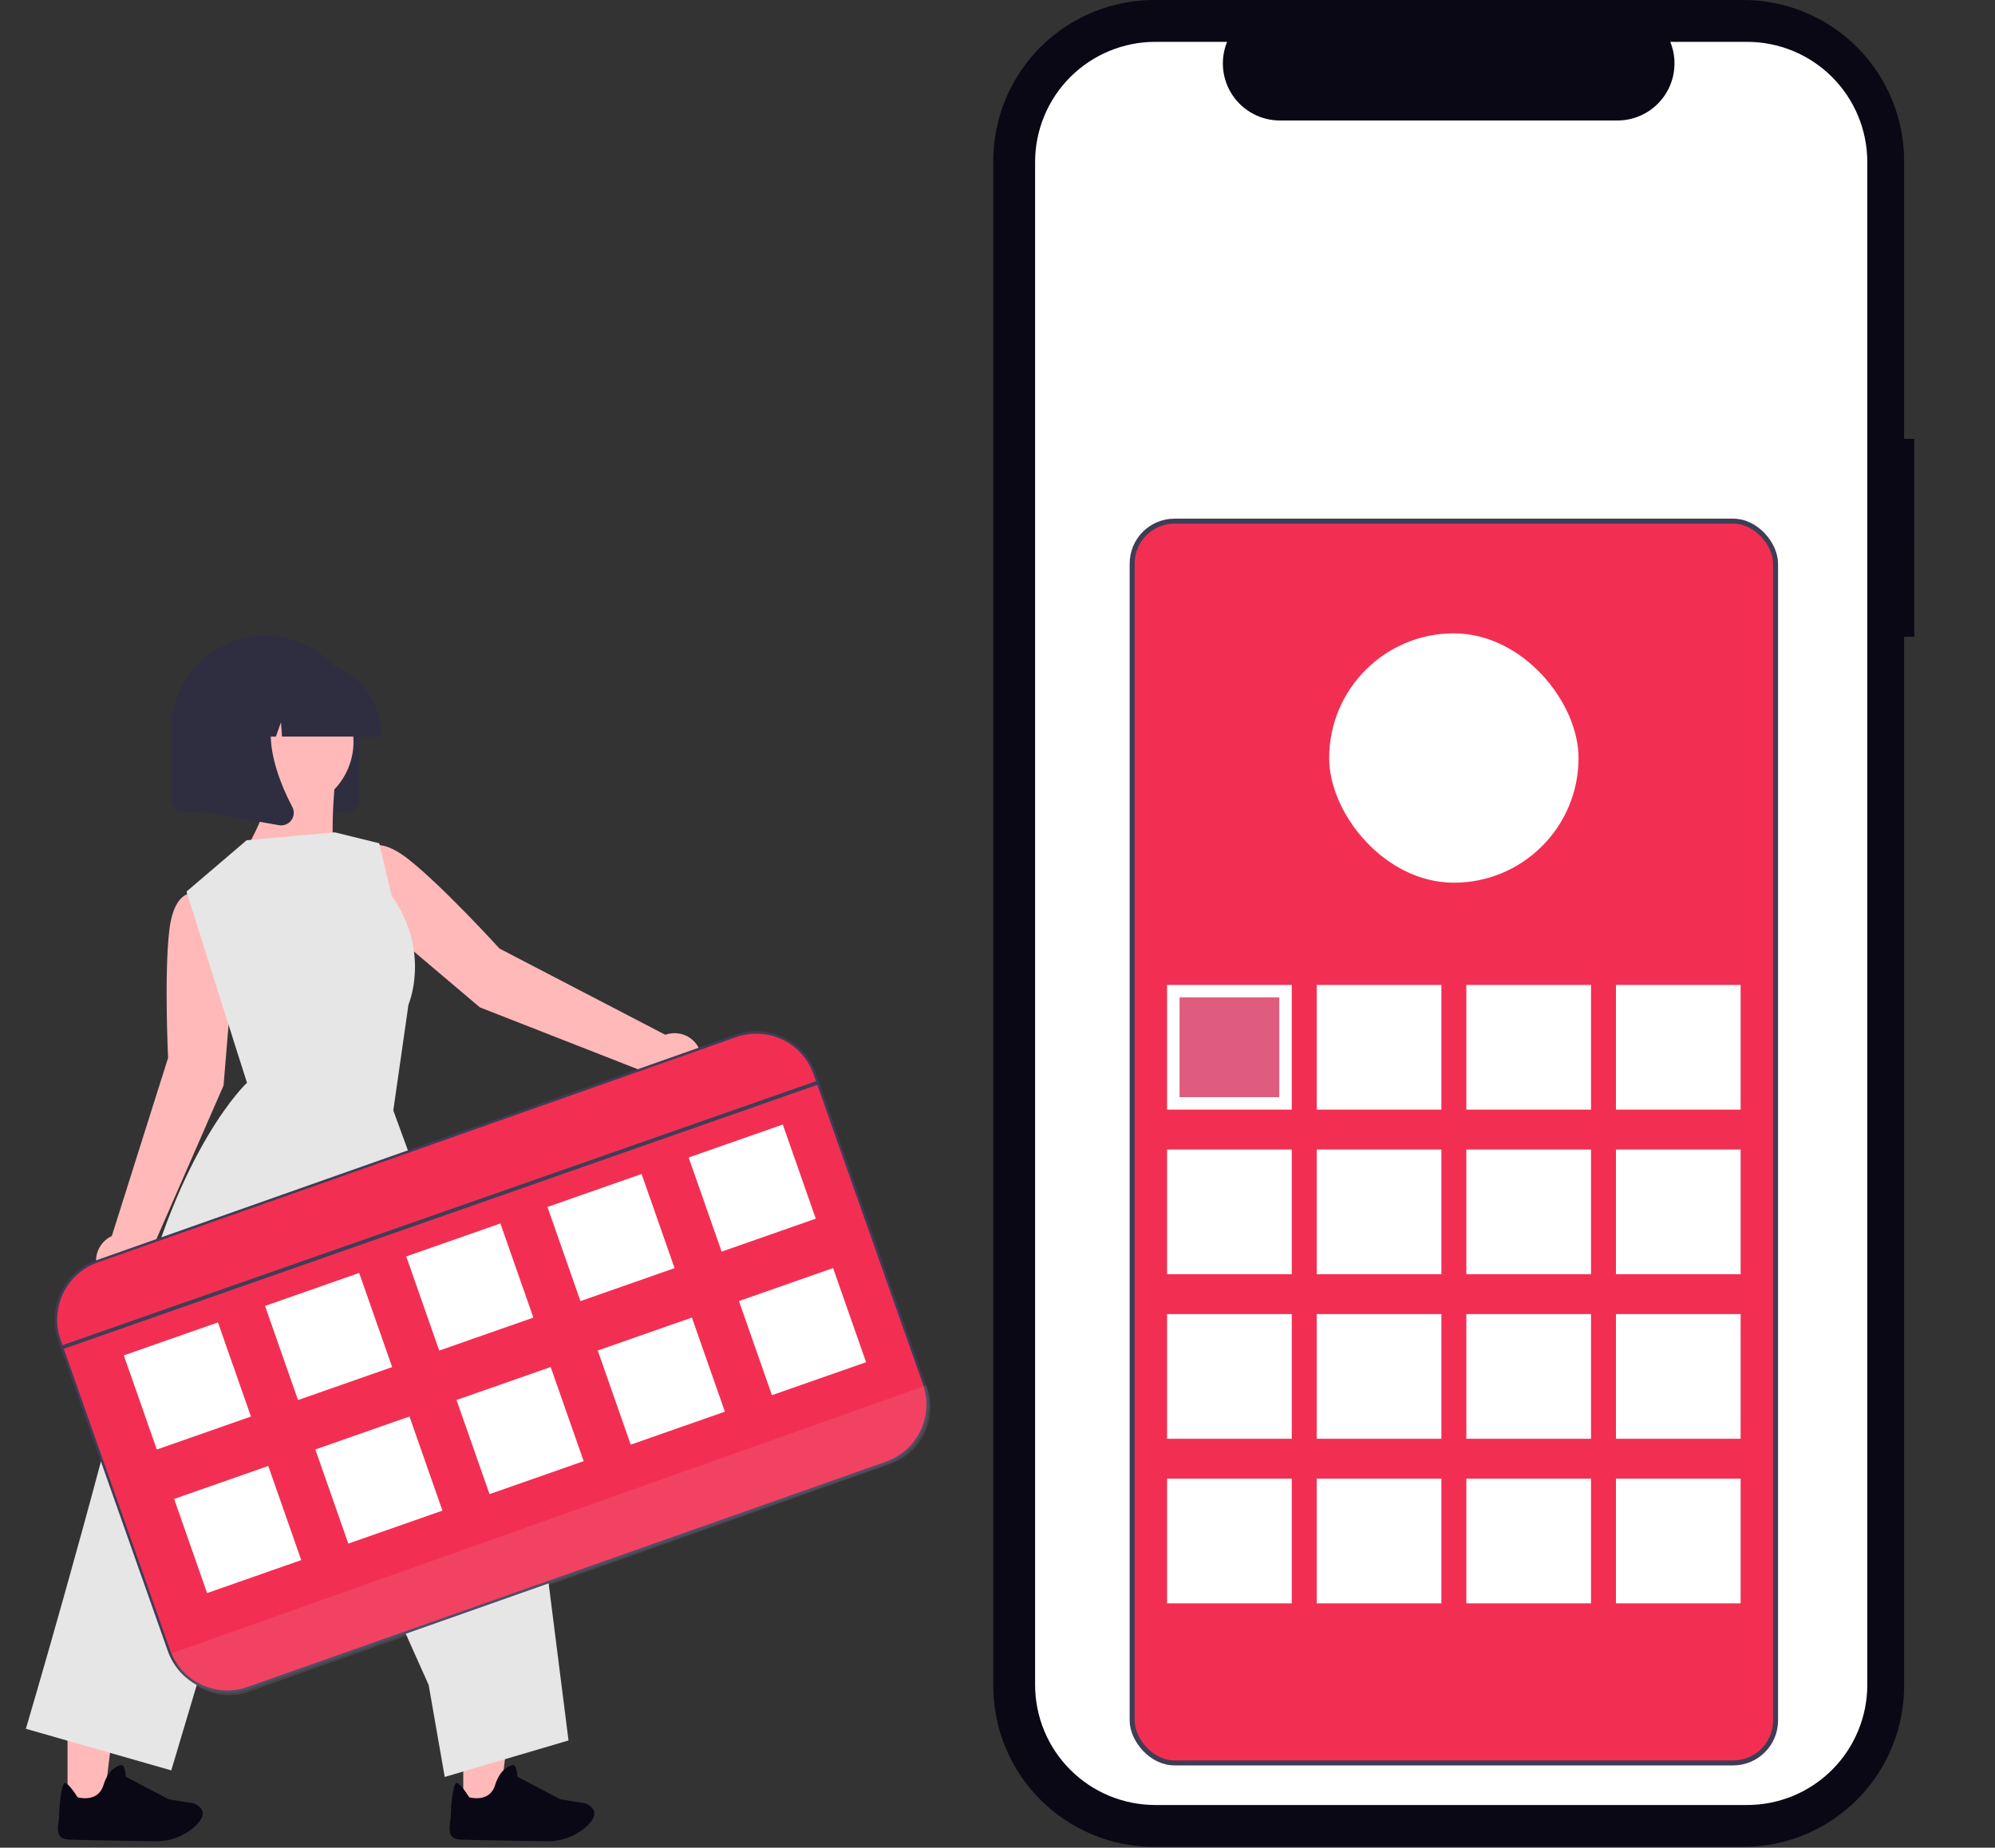 <svg width="800" height="741" viewBox="0 0 800 741" fill="none" xmlns="http://www.w3.org/2000/svg">
<rect x="0" y="0" width="800" height="741" fill="#333333" stroke="none"/>
<g clip-path="url(#clip0_870_790)">
<path d="M266.798 414.991L200.291 380.408C200.291 380.408 177.957 355.808 163.931 344.708C149.905 333.608 145.587 341.76 145.587 341.76L139.687 351.587L153.938 371.4L192.427 403.993L261.2 430.93C262.275 432.691 263.828 434.112 265.679 435.025C267.529 435.939 269.6 436.31 271.653 436.093C273.705 435.876 275.654 435.082 277.273 433.802C278.891 432.522 280.114 430.809 280.798 428.862C281.482 426.915 281.599 424.814 281.137 422.803C280.674 420.792 279.651 418.953 278.185 417.501C276.719 416.048 274.871 415.041 272.856 414.597C270.841 414.153 268.741 414.289 266.8 414.991H266.798Z" fill="#FFB9B9"/>
<path d="M93.809 385.082L89.872 360.993L78.754 358.214C78.754 358.214 69.93 355.496 67.868 373.27C65.806 391.044 67.405 424.227 67.405 424.227L44.832 495.708C42.954 496.581 41.364 497.97 40.245 499.713C39.126 501.455 38.525 503.48 38.512 505.551C38.499 507.621 39.075 509.653 40.172 511.409C41.269 513.166 42.843 514.574 44.709 515.471C46.576 516.367 48.659 516.715 50.716 516.474C52.772 516.233 54.718 515.412 56.327 514.107C57.935 512.803 59.14 511.069 59.8 509.106C60.461 507.143 60.551 505.034 60.059 503.022L89.644 435.344L93.809 385.082Z" fill="#FFB9B9"/>
<path d="M185.77 723.131H200.318L207.24 667.016H185.767L185.77 723.131Z" fill="#FFB9B9"/>
<path d="M27.088 723.131H41.637L48.558 667.016H27.086L27.088 723.131Z" fill="#FFB9B9"/>
<path d="M139 325.763H73.759C72.417 325.762 71.13 325.228 70.181 324.279C69.232 323.33 68.698 322.043 68.697 320.701V292.575C68.697 282.581 72.667 272.997 79.734 265.93C86.8 258.863 96.385 254.893 106.379 254.893C116.373 254.893 125.957 258.863 133.024 265.93C140.091 272.997 144.061 282.581 144.061 292.575V320.696C144.061 322.039 143.528 323.327 142.579 324.277C141.63 325.227 140.343 325.761 139 325.763Z" fill="#2F2E41"/>
<path d="M134.563 311.24C134.563 311.24 131.152 342.374 135.957 349.76C138.833 354.267 140.08 359.623 139.49 364.937L115.894 371.929L87.032 358.693C87.032 358.693 112.047 324.645 106.198 314.225C100.349 303.804 134.563 311.24 134.563 311.24Z" fill="#FFB9B9"/>
<path d="M98.911 336.962L74.78 357.562L94.58 420.231L99.048 434.225C99.048 434.225 71.763 459.381 54.881 529.656C37.999 599.931 10.381 693.308 10.381 693.308L68.684 709.994L116.111 551.027L171.896 675.742L178.337 712.63L227.978 697.989L216.268 605.477L157.716 445.341L163.798 402.889C163.798 402.889 172.931 381.701 157.065 359.268L152.084 338.189L134.255 333.798L98.911 336.962Z" fill="#E6E6E6"/>
<path d="M138.361 310.732C145.68 297.344 140.76 280.558 127.371 273.239C113.983 265.921 97.197 270.841 89.879 284.229C82.56 297.618 87.48 314.404 100.868 321.722C114.257 329.041 131.043 324.121 138.361 310.732Z" fill="#FFB9B9"/>
<path d="M152.976 295.392H113.083L112.674 289.665L110.629 295.392H104.486L103.675 284.04L99.621 295.392H87.735V294.83C87.744 286.927 90.887 279.351 96.475 273.762C102.064 268.174 109.64 265.031 117.543 265.022H123.167C131.07 265.031 138.646 268.174 144.234 273.762C149.823 279.351 152.966 286.927 152.975 294.83L152.976 295.392Z" fill="#2F2E41"/>
<path d="M112.756 331.012C112.454 331.012 112.153 330.986 111.856 330.933L82.644 325.779V277.501H114.8L114 278.429C102.923 291.347 111.268 312.294 117.228 323.629C117.667 324.46 117.862 325.397 117.791 326.334C117.721 327.271 117.387 328.169 116.828 328.924C116.361 329.57 115.747 330.096 115.037 330.459C114.326 330.822 113.54 331.011 112.743 331.011L112.756 331.012Z" fill="#2F2E41"/>
<path opacity="0.096" d="M369.761 551.808L369.994 552.466C372.13 558.511 371.777 565.157 369.014 570.942C366.25 576.727 361.301 581.177 355.256 583.313L97.964 674.281C91.92 676.417 85.275 676.065 79.491 673.303C73.707 670.54 69.256 665.593 67.119 659.55L66.886 658.892L369.761 551.808Z" fill="#F2F2F2"/>
<path d="M234.869 732.751C230.58 736.502 225.045 738.519 219.348 738.405C208.837 738.251 189.198 737.937 184.638 737.743C178.538 737.468 180.56 732.143 180.758 728.479V728.116C180.829 724.441 181.548 716.477 182.765 715.233C183.982 713.989 188.147 720.774 188.147 720.774C188.147 720.774 196.279 723.197 198.516 715.928C200.753 708.659 205.297 707.956 205.297 707.956C207.36 707.043 207.462 712.527 207.462 712.527L224.675 721.597L234.775 723.213C235.099 723.366 235.391 723.52 235.668 723.673C240.234 726.289 238.212 729.795 234.869 732.751Z" fill="#090814"/>
<path d="M77.826 732.751C73.537 736.502 68.002 738.519 62.305 738.405C51.794 738.251 32.155 737.937 27.595 737.743C21.495 737.468 23.517 732.143 23.715 728.479V728.116C23.786 724.441 24.505 716.477 25.722 715.233C26.939 713.989 31.104 720.774 31.104 720.774C31.104 720.774 39.236 723.197 41.473 715.928C43.71 708.659 48.254 707.956 48.254 707.956C50.317 707.043 50.419 712.527 50.419 712.527L67.632 721.597L77.732 723.213C78.056 723.366 78.348 723.52 78.625 723.673C83.191 726.289 81.169 729.795 77.826 732.751Z" fill="#090814"/>
<path d="M767.626 176.007H763.553V64.522C763.553 47.41 756.755 30.998 744.654 18.898C732.554 6.798 716.142 5.69477e-09 699.03 7.75002e-09H462.83C454.357 -0 445.966 1.669 438.138 4.911C430.31 8.154 423.197 12.906 417.205 18.898C411.214 24.889 406.461 32.002 403.219 39.83C399.976 47.658 398.307 56.049 398.307 64.522V676.138C398.307 693.25 405.105 709.662 417.206 721.762C429.306 733.862 445.718 740.66 462.83 740.66H699.03C716.143 740.66 732.554 733.862 744.655 721.762C756.755 709.661 763.553 693.25 763.553 676.137V255.365H767.624L767.626 176.007Z" fill="#090814"/>
<path d="M700.612 16.784H669.781C671.199 20.26 671.74 24.032 671.357 27.767C670.974 31.502 669.678 35.085 667.583 38.201C665.489 41.317 662.66 43.87 659.346 45.635C656.032 47.4 652.335 48.323 648.581 48.323H513.265C509.511 48.323 505.814 47.4 502.5 45.635C499.186 43.87 496.357 41.317 494.263 38.201C492.168 35.085 490.872 31.502 490.489 27.767C490.106 24.032 490.647 20.26 492.065 16.784H463.265C450.485 16.784 438.228 21.861 429.192 30.898C420.155 39.934 415.078 52.191 415.078 64.971V675.688C415.078 682.016 416.324 688.282 418.746 694.128C421.168 699.975 424.717 705.287 429.192 709.761C433.666 714.236 438.978 717.785 444.825 720.207C450.671 722.629 456.937 723.875 463.265 723.875H700.602C713.382 723.875 725.638 718.798 734.675 709.762C743.712 700.725 748.789 688.469 748.789 675.689V64.971C748.789 52.193 743.714 39.938 734.679 30.901C725.645 21.865 713.391 16.787 700.613 16.784H700.612Z" fill="white"/>
<path d="M295.041 415.46C301.247 413.279 308.065 413.648 313.998 416.487C319.747 419.237 324.211 424.087 326.481 430.025L326.694 430.603L370.598 555.018C372.779 561.224 372.41 568.041 369.571 573.975C366.733 579.908 361.658 584.474 355.459 586.67L99.394 677.029C93.188 679.21 86.37 678.842 80.436 676.003C74.502 673.165 69.936 668.088 67.74 661.888L67.741 661.888L23.834 537.473C21.653 531.267 22.022 524.45 24.861 518.516C27.699 512.582 32.776 508.016 38.977 505.82L38.976 505.819L295.041 415.46Z" fill="#F22F52" stroke="#3F3D56"/>
<rect x="49.654" y="543.563" width="40" height="40" transform="rotate(-19.309 49.654 543.563)" fill="white"/>
<rect x="106.279" y="523.723" width="40" height="40" transform="rotate(-19.309 106.279 523.723)" fill="white"/>
<rect x="162.904" y="503.883" width="40" height="40" transform="rotate(-19.309 162.904 503.883)" fill="white"/>
<rect x="219.529" y="484.043" width="40" height="40" transform="rotate(-19.309 219.529 484.043)" fill="white"/>
<rect x="276.153" y="464.204" width="40" height="40" transform="rotate(-19.309 276.153 464.204)" fill="white"/>
<rect x="69.824" y="601.131" width="40" height="40" transform="rotate(-19.309 69.824 601.131)" fill="white"/>
<rect x="126.449" y="581.292" width="40" height="40" transform="rotate(-19.309 126.449 581.292)" fill="white"/>
<rect x="183.074" y="561.452" width="40" height="40" transform="rotate(-19.309 183.074 561.452)" fill="white"/>
<rect x="239.699" y="541.612" width="40" height="40" transform="rotate(-19.309 239.699 541.612)" fill="white"/>
<rect x="296.324" y="521.772" width="40" height="40" transform="rotate(-19.309 296.324 521.772)" fill="white"/>
<path opacity="0.096" d="M371.5 555.577L371.733 556.235C373.878 562.277 373.534 568.923 370.778 574.712C368.022 580.5 363.079 584.957 357.037 587.102L99.869 678.419C93.829 680.564 87.183 680.221 81.395 677.466C75.607 674.712 71.15 669.771 69.004 663.73L68.77 663.073L371.5 555.577Z" fill="#F2F2F2"/>
<path d="M328.15 433.283L24.133 539.797L24.64 541.245L328.657 434.73L328.15 433.283Z" fill="#3F3D56"/>
<rect x="454" y="209" width="258" height="498" rx="17" fill="#F22F52" stroke="#3F3D56" stroke-width="2"/>
<rect x="468" y="395" width="50" height="50" fill="white"/>
<rect x="528" y="395" width="50" height="50" fill="white"/>
<rect x="588" y="395" width="50" height="50" fill="white"/>
<rect x="648" y="395" width="50" height="50" fill="white"/>
<rect x="468" y="461" width="50" height="50" fill="white"/>
<rect x="528" y="461" width="50" height="50" fill="white"/>
<rect x="588" y="461" width="50" height="50" fill="white"/>
<rect x="648" y="461" width="50" height="50" fill="white"/>
<rect x="468" y="593" width="50" height="50" fill="white"/>
<rect x="528" y="593" width="50" height="50" fill="white"/>
<rect x="588" y="593" width="50" height="50" fill="white"/>
<rect x="648" y="593" width="50" height="50" fill="white"/>
<rect x="468" y="527" width="50" height="50" fill="white"/>
<rect x="528" y="527" width="50" height="50" fill="white"/>
<rect x="588" y="527" width="50" height="50" fill="white"/>
<rect x="648" y="527" width="50" height="50" fill="white"/>
<rect x="533" y="254" width="100" height="100" rx="50" fill="white"/>
<rect x="473" y="400" width="40" height="40" fill="#DF5C7E"/>
</g>
<defs>
<clipPath id="clip0_870_790">
<rect width="800.008" height="740.66" fill="white"/>
</clipPath>
</defs>
</svg>
